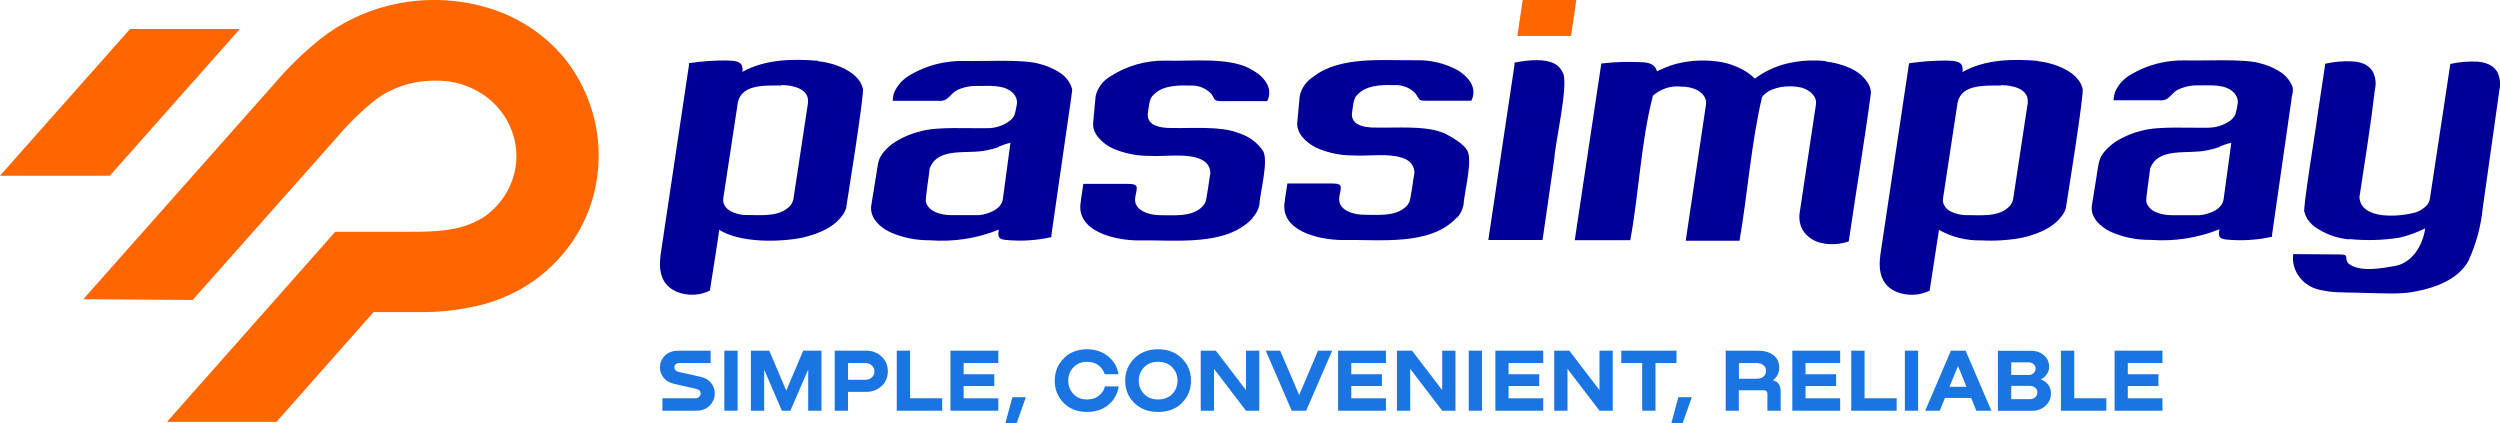 <svg width="260" height="44" viewBox="0 0 260 44" fill="none" xmlns="http://www.w3.org/2000/svg">
<g clip-path="url(#clip0_0_1358)">
<path d="M0 18.269L13.526 3.014H24.946L11.42 18.275H0V18.269ZM8.673 31.105L28.459 8.786C29.916 7.064 31.541 5.482 33.312 4.055C35.389 2.414 37.819 1.223 40.438 0.579C43.833 -0.274 47.418 -0.188 50.769 0.821C54.086 1.813 56.979 3.798 59.029 6.469C61.631 9.977 62.726 14.295 62.084 18.543C61.788 20.635 61.062 22.657 59.945 24.481C58.822 26.305 57.337 27.898 55.561 29.174C53.533 30.601 51.188 31.572 48.703 32.001C47.301 32.28 45.871 32.435 44.436 32.452H38.857L28.749 43.877H17.362L33.541 25.602L34.864 24.105H42.381C45.023 24.105 47.815 24.105 50.099 22.695H50.144C51.216 21.992 52.098 21.053 52.718 19.959C53.338 18.865 53.673 17.652 53.707 16.413C53.735 15.174 53.455 13.946 52.891 12.825C52.327 11.709 51.49 10.733 50.451 9.982L50.339 9.907L50.278 9.864L50.194 9.805C48.887 8.931 47.34 8.437 45.743 8.394H45.654C44.621 8.352 43.587 8.453 42.588 8.7C41.192 9.054 39.891 9.698 38.779 10.588C37.428 11.699 36.188 12.922 35.071 14.246L20.037 31.196L8.678 31.121L8.673 31.105Z" fill="#FF6600"/>
<path fill-rule="evenodd" clip-rule="evenodd" d="M151.503 22.625C148.761 25.634 143.372 24.878 139.647 24.963C137.157 24.963 133.058 24.003 133.616 20.935C133.616 20.764 133.878 19.203 133.89 19.079H138.469C139.815 19.079 139.435 19.46 139.273 20.581C139.145 21.89 140.82 22.357 141.937 22.335C143.233 22.335 144.958 22.512 146.025 21.654C146.248 21.498 146.427 21.289 146.55 21.053C146.706 20.876 147.036 18.221 147.103 17.953V17.921C146.974 15.448 142.551 16.317 140.887 16.167C139.524 16.194 138.173 15.925 136.933 15.384C135.861 14.863 134.783 13.871 134.923 12.653C134.923 12.605 135.174 10.02 135.174 9.977C135.263 9.569 135.437 9.178 135.682 8.834C135.928 8.491 136.241 8.191 136.609 7.965C139.368 5.809 143.903 6.308 147.231 6.265C148.778 6.217 150.308 6.587 151.643 7.327C151.799 7.424 151.945 7.531 152.09 7.644C152.419 7.896 152.704 8.201 152.922 8.545C153.112 8.834 153.218 9.162 153.235 9.499C153.251 9.837 153.173 10.175 153.017 10.476H148.398C147.427 10.476 147.683 10.368 147.203 9.714C146.924 9.414 146.572 9.178 146.181 9.033C145.79 8.883 145.366 8.824 144.947 8.856C143.646 8.813 142.038 8.856 141.144 9.886C140.736 10.186 140.708 11.205 140.619 11.65C140.418 12.922 141.652 13.297 143.221 13.27C145.148 13.313 148.091 13.066 149.895 13.742L150.113 13.817C150.113 13.817 152.012 14.697 152.536 15.566C153.251 16.473 152.252 20.136 152.207 21.305C152.106 21.81 151.872 22.276 151.526 22.668V22.625H151.503ZM103.912 15.282C103.51 15.427 103.102 15.539 102.678 15.614C100.701 16.108 97.534 15.185 96.68 17.545C96.68 17.878 96.194 20.737 96.3 21.01C96.585 22.062 97.931 22.373 98.953 22.373H101.818C102.303 22.325 102.778 22.19 103.214 21.976C103.487 21.852 103.733 21.681 103.929 21.466C104.118 21.262 104.247 21.01 104.292 20.742C104.342 20.361 105.062 15.024 105.085 14.853C104.738 14.901 104.219 15.132 103.901 15.233V15.276L103.912 15.282ZM111.445 9.896L109.346 24.438V24.663C107.76 25.017 106.129 25.114 104.509 24.942C103.951 24.867 103.7 24.69 103.884 23.88C101.622 24.797 99.165 25.178 96.719 24.99C95.295 25.006 93.888 24.722 92.597 24.154C91.525 23.649 90.447 22.678 90.604 21.423C90.604 21.423 91.268 17.331 91.263 17.331C91.285 17.116 91.33 16.907 91.397 16.703C91.436 16.585 91.481 16.467 91.542 16.355C91.603 16.236 91.67 16.124 91.749 16.011C91.81 15.925 91.871 15.845 91.944 15.764C92.285 15.362 92.687 15.014 93.139 14.735C93.96 14.225 94.859 13.855 95.809 13.635C97.451 13.158 100.874 13.377 102.599 13.329C103.459 13.351 104.297 13.088 104.978 12.594C105.213 12.428 105.397 12.208 105.515 11.951C105.621 11.57 105.704 11.184 105.76 10.792C105.783 10.599 105.76 10.401 105.693 10.218C105.626 10.036 105.526 9.864 105.386 9.719C104.47 8.711 102.683 8.968 101.438 8.942C100.935 8.942 100.433 9.027 99.963 9.199C98.668 9.601 98.841 10.61 97.54 10.481H92.849V10.358C92.865 10.127 92.905 9.896 92.972 9.676C93.312 8.861 93.938 8.18 94.742 7.745C96.389 6.796 98.288 6.308 100.215 6.34C102.03 6.399 106.397 6.131 108.095 6.64C108.793 6.812 109.457 7.086 110.066 7.461C110.77 7.863 111.283 8.502 111.501 9.258C111.512 9.462 111.49 9.666 111.434 9.859V9.902L111.445 9.896ZM230.843 15.287C230.441 15.427 230.022 15.534 229.603 15.62C227.593 16.102 224.454 15.212 223.605 17.556C223.605 17.889 223.125 20.747 223.226 21.016C223.522 22.072 224.868 22.378 225.878 22.378H228.743C229.24 22.335 229.726 22.206 230.178 21.987C230.452 21.863 230.692 21.686 230.893 21.477C231.083 21.273 231.206 21.016 231.251 20.747C231.307 20.367 232.027 15.035 232.055 14.858C231.675 14.901 231.15 15.137 230.843 15.239V15.282V15.287ZM238.377 9.896L236.294 24.395V24.626C234.708 24.974 233.077 25.071 231.457 24.904C230.893 24.829 230.642 24.652 230.826 23.843C228.565 24.754 226.107 25.13 223.661 24.947C222.237 24.969 220.83 24.685 219.534 24.116C218.462 23.607 217.384 22.641 217.552 21.386L218.211 17.293C218.239 17.079 218.289 16.869 218.356 16.666C218.389 16.548 218.44 16.43 218.501 16.317C218.563 16.199 218.63 16.081 218.708 15.968L218.903 15.716C219.25 15.319 219.652 14.976 220.098 14.686C220.919 14.177 221.824 13.807 222.779 13.581C224.421 13.109 227.844 13.324 229.57 13.281C230.424 13.292 231.262 13.034 231.949 12.546C232.172 12.374 232.356 12.155 232.479 11.902C232.591 11.522 232.675 11.13 232.725 10.733C232.747 10.54 232.725 10.342 232.658 10.159C232.591 9.977 232.485 9.805 232.345 9.66C231.435 8.657 229.654 8.909 228.408 8.883C227.906 8.883 227.403 8.974 226.934 9.151C225.638 9.548 225.811 10.556 224.505 10.427H219.819V10.304C219.841 10.073 219.881 9.848 219.942 9.623C220.283 8.807 220.908 8.121 221.712 7.692C223.36 6.737 225.258 6.249 227.185 6.281C228.989 6.351 233.367 6.072 235.065 6.587C235.763 6.753 236.428 7.032 237.036 7.407C237.623 7.756 238.086 8.271 238.36 8.877C238.405 8.984 238.438 9.092 238.455 9.204C238.472 9.424 238.455 9.644 238.388 9.859V9.902L238.377 9.896ZM81.244 8.893C79.591 8.893 77.139 8.738 76.737 10.653L75.224 20.608C75.202 20.742 75.202 20.882 75.224 21.016C75.269 21.209 75.358 21.391 75.481 21.547C75.604 21.708 75.76 21.836 75.939 21.933C76.508 22.239 77.156 22.389 77.81 22.362C79.1 22.362 80.797 22.534 81.864 21.681C82.087 21.525 82.266 21.316 82.389 21.08C82.445 20.957 82.489 20.823 82.517 20.689L84.031 10.706V10.631C84.159 9.194 82.378 8.845 81.244 8.845V8.888V8.893ZM85.097 6.362C86.058 6.469 86.996 6.737 87.856 7.161C88.141 7.311 88.409 7.483 88.666 7.67C88.884 7.837 89.079 8.03 89.252 8.244C89.487 8.529 89.649 8.856 89.733 9.204C89.962 9.414 88.052 21.273 87.99 21.659C87.934 21.831 87.862 21.997 87.772 22.158C86.851 23.639 85.22 24.266 83.567 24.69C81.088 25.221 76.922 25.264 74.799 23.896C74.799 24.127 73.884 29.834 73.828 30.22C73.308 30.478 72.739 30.622 72.152 30.649C71.572 30.676 70.985 30.579 70.444 30.37C68.796 29.689 68.472 28.246 68.701 26.503L71.65 6.791V6.565C72.934 6.378 74.23 6.281 75.525 6.286C76.464 6.335 77.368 6.286 77.207 7.472C79.608 6.147 82.434 6.109 85.086 6.319V6.362H85.097ZM208.097 8.899C206.444 8.899 203.998 8.743 203.59 10.658L202.077 20.619C202.06 20.753 202.06 20.887 202.077 21.021C202.122 21.214 202.211 21.396 202.334 21.558C202.457 21.718 202.613 21.852 202.792 21.949C203.361 22.249 204.009 22.394 204.663 22.373C205.953 22.373 207.656 22.55 208.717 21.692C208.94 21.531 209.119 21.327 209.242 21.085C209.303 20.962 209.348 20.833 209.37 20.694L210.884 10.712V10.637C211.012 9.204 209.236 8.856 208.097 8.856V8.899ZM211.951 6.367C212.917 6.469 213.849 6.742 214.709 7.171C214.994 7.316 215.262 7.488 215.519 7.676C215.742 7.847 215.938 8.04 216.105 8.255C216.34 8.539 216.502 8.866 216.586 9.215C216.815 9.424 214.905 21.284 214.843 21.675C214.787 21.847 214.715 22.008 214.626 22.169C213.704 23.649 212.085 24.277 210.42 24.701C208.985 24.98 207.522 25.081 206.059 25.001C204.512 25.039 202.987 24.663 201.653 23.907C201.619 24.132 200.737 29.839 200.681 30.231C200.162 30.483 199.592 30.628 199.006 30.655C198.425 30.681 197.838 30.585 197.297 30.381C195.649 29.7 195.325 28.268 195.554 26.514L198.508 6.807L198.542 6.581C199.826 6.388 201.122 6.297 202.418 6.297C203.356 6.345 204.261 6.297 204.099 7.493C206.461 6.158 209.292 6.12 211.928 6.324L211.945 6.367H211.951ZM244.313 24.899C243.017 24.781 241.778 24.325 240.733 23.59C240.516 23.424 240.314 23.231 240.147 23.016C239.912 22.732 239.75 22.405 239.667 22.056C239.387 22.206 241.013 12.38 240.99 12.219C241.208 10.765 241.616 8.083 241.828 6.624C242.755 6.415 243.704 6.335 244.659 6.383C244.983 6.399 245.301 6.453 245.603 6.549C245.731 6.592 245.854 6.64 245.977 6.699C246.189 6.812 246.374 6.957 246.53 7.129C246.614 7.22 246.681 7.311 246.748 7.413C247.066 8.014 247.15 8.706 246.982 9.36C246.547 13.093 245.938 16.805 245.38 20.517C245.553 22.898 249.579 22.566 251.255 22.078C251.701 21.928 252.103 21.665 252.416 21.321C252.595 21.107 252.701 20.844 252.723 20.57C253.382 16.231 254.192 10.942 254.834 6.651C255.761 6.442 256.711 6.362 257.666 6.41C257.973 6.431 258.274 6.49 258.559 6.587C258.688 6.63 258.81 6.678 258.933 6.737C259.14 6.85 259.33 6.994 259.486 7.166C259.564 7.257 259.637 7.354 259.704 7.45C260.011 8.067 260.089 8.759 259.927 9.424L258.207 21.633C258.017 23.542 257.509 25.403 256.705 27.157C255.644 29.029 253.393 29.888 251.316 30.29C249.724 30.66 247.507 30.488 245.871 30.462C245.011 30.408 242.861 30.462 242.04 30.29C241.833 30.258 241.638 30.22 241.465 30.183C240.555 30.043 239.739 29.571 239.186 28.874C238.633 28.177 238.382 27.297 238.488 26.428L243.308 26.46C244.397 26.46 243.771 26.776 244.196 27.366C245.329 28.375 247.775 27.887 249.127 27.651C250.925 27.297 251.992 25.452 252.221 23.746C251.372 24.175 250.467 24.502 249.535 24.717C247.814 24.99 246.061 25.039 244.324 24.862V24.904L244.313 24.899ZM189.875 6.394C190.294 6.442 190.701 6.517 191.109 6.624C191.545 6.737 191.975 6.887 192.382 7.07C192.6 7.166 192.807 7.279 193.008 7.402C193.164 7.499 193.309 7.601 193.454 7.719L193.555 7.799C193.728 7.965 193.89 8.137 194.041 8.319C194.125 8.421 194.197 8.539 194.27 8.641C194.331 8.748 194.387 8.856 194.432 8.968C194.476 9.076 194.51 9.188 194.532 9.301C194.555 9.414 194.571 9.526 194.577 9.644C193.896 14.81 193.013 19.954 192.271 25.108C192.092 25.162 191.891 25.226 191.734 25.259C191.115 25.409 190.472 25.436 189.841 25.35C189.601 25.312 189.361 25.259 189.126 25.194C188.786 25.081 188.467 24.915 188.183 24.701C187.965 24.534 187.775 24.341 187.619 24.121C187.535 24.009 187.462 23.896 187.401 23.773C187.144 23.22 187.071 22.603 187.183 22.008C187.736 18.296 188.294 14.584 188.858 10.873C188.858 10.857 188.858 10.846 188.858 10.83C188.875 10.701 188.875 10.572 188.858 10.449C188.797 10.191 188.663 9.961 188.479 9.768C188.278 9.553 188.032 9.381 187.764 9.263C187.607 9.188 187.446 9.135 187.278 9.092C186.608 8.958 185.915 8.942 185.234 9.049C184.899 9.108 184.575 9.204 184.262 9.328C183.86 9.489 183.508 9.752 183.252 10.084C182.118 14.954 181.76 20.072 180.912 25.033H175.316C176.031 20.313 176.706 15.598 177.421 10.883C177.438 10.755 177.438 10.626 177.421 10.492C177.399 10.363 177.36 10.24 177.298 10.122C177.17 9.88 176.974 9.671 176.74 9.516C176.623 9.43 176.489 9.355 176.355 9.296C175.891 9.097 175.388 9.001 174.88 9.011C174.339 8.947 173.791 9.001 173.277 9.167C172.764 9.333 172.289 9.607 171.898 9.966C170.647 14.81 170.468 20.002 169.547 24.98H163.773C164.7 18.854 165.621 12.729 166.537 6.603C168 6.431 169.48 6.394 170.949 6.48C171.613 6.539 172.144 6.737 172.323 7.413C172.786 7.182 173.266 6.984 173.752 6.812C174.098 6.694 174.456 6.598 174.813 6.528C176.098 6.26 177.421 6.222 178.717 6.41C178.951 6.442 179.197 6.49 179.432 6.544C179.666 6.598 179.895 6.673 180.113 6.748C180.331 6.823 180.543 6.903 180.738 6.989C181.397 7.279 182.001 7.681 182.509 8.175C183.598 7.354 184.871 6.791 186.228 6.522C186.993 6.367 187.775 6.286 188.557 6.292C189.004 6.286 189.45 6.303 189.897 6.351L189.875 6.394ZM158.222 6.394C158.931 6.27 159.651 6.227 160.372 6.276C160.679 6.303 160.975 6.362 161.265 6.453C161.394 6.496 161.516 6.544 161.639 6.608C161.852 6.716 162.036 6.855 162.192 7.032C162.27 7.123 162.343 7.22 162.404 7.316C162.466 7.424 162.522 7.536 162.572 7.649C163.108 8.952 161.717 15.024 161.65 16.483L160.461 24.706L160.416 24.963H154.787L154.837 24.62L156.211 15.4L157.512 6.716V6.506L158.222 6.383V6.394ZM130.288 22.668C127.534 25.682 122.157 24.921 118.426 25.006C115.941 25.006 111.836 24.052 112.4 20.978C112.4 20.806 112.657 19.246 112.663 19.122H117.242C118.588 19.122 118.208 19.503 118.052 20.619C117.918 21.938 119.599 22.4 120.716 22.378C122.006 22.378 123.731 22.555 124.804 21.697C125.021 21.536 125.2 21.332 125.329 21.096C125.485 20.919 125.814 18.264 125.881 17.996V17.964C125.725 15.48 121.347 16.365 119.655 16.21C118.292 16.236 116.941 15.968 115.701 15.427C114.629 14.901 113.551 13.903 113.696 12.696C113.696 12.648 113.942 10.068 113.942 10.02C114.031 9.612 114.204 9.22 114.45 8.877C114.696 8.534 115.008 8.234 115.377 8.008C117.108 6.855 119.174 6.26 121.285 6.308C123.955 6.404 128.093 5.841 130.41 7.381C130.567 7.477 130.723 7.585 130.863 7.686C131.192 7.939 131.472 8.244 131.689 8.593C131.879 8.877 131.985 9.204 132.002 9.542C132.019 9.88 131.946 10.213 131.79 10.519H127.171C126.2 10.519 126.418 10.411 125.976 9.757C125.692 9.457 125.345 9.22 124.949 9.076C124.558 8.925 124.133 8.866 123.709 8.899C122.413 8.856 120.799 8.899 119.912 9.929C119.504 10.234 119.476 11.248 119.387 11.693C119.186 12.964 120.42 13.34 121.989 13.313C123.916 13.356 126.859 13.109 128.674 13.785L128.88 13.86C129.874 14.177 130.723 14.799 131.304 15.625C132.019 16.532 131.008 20.19 130.969 21.359C130.852 21.826 130.623 22.26 130.288 22.619V22.668Z" fill="#000099"/>
<path fill-rule="evenodd" clip-rule="evenodd" d="M163.393 3.739H157.803L158.361 0H163.935L163.393 3.739Z" fill="#FF6600"/>
<path d="M70.561 36.469H73.906V37.757H70.656C70.488 37.757 70.36 37.8 70.271 37.885C70.181 37.971 70.136 38.078 70.136 38.202C70.136 38.309 70.17 38.406 70.243 38.491C70.315 38.577 70.416 38.636 70.544 38.668L72.862 39.189C73.342 39.296 73.705 39.511 73.956 39.832C74.208 40.149 74.336 40.508 74.336 40.905C74.336 41.399 74.163 41.822 73.811 42.182C73.471 42.536 72.99 42.713 72.376 42.713H68.891V41.42H72.326C72.488 41.42 72.616 41.372 72.711 41.27C72.817 41.168 72.867 41.055 72.867 40.927C72.867 40.675 72.722 40.514 72.432 40.449L70.103 39.918C69.628 39.806 69.271 39.596 69.014 39.285C68.763 38.969 68.634 38.615 68.634 38.234C68.634 37.757 68.802 37.344 69.137 36.995C69.478 36.646 69.952 36.475 70.555 36.475L70.561 36.469Z" fill="#1A75E2"/>
<path d="M75.33 42.713V36.469H76.71V42.713H75.33Z" fill="#1A75E2"/>
<path d="M85.433 36.469V42.713H84.053V38.427L82.199 42.713H81.317L79.474 38.443V42.713H78.094V36.469H80.004L81.769 40.626L83.534 36.469H85.427H85.433Z" fill="#1A75E2"/>
<path d="M90.079 36.469C90.721 36.469 91.257 36.673 91.687 37.086C92.123 37.488 92.335 37.998 92.335 38.615C92.335 39.232 92.117 39.757 91.676 40.16C91.241 40.556 90.71 40.755 90.073 40.755H88.191V42.713H86.812V36.469H90.073H90.079ZM88.197 39.5H89.973C90.252 39.5 90.481 39.419 90.66 39.258C90.85 39.097 90.939 38.883 90.939 38.615C90.939 38.368 90.844 38.159 90.66 37.998C90.475 37.837 90.241 37.757 89.973 37.757H88.197V39.5Z" fill="#1A75E2"/>
<path d="M93.262 42.713V36.469H94.647V41.42H97.987V42.713H93.262Z" fill="#1A75E2"/>
<path d="M103.823 42.713H98.847V36.469H103.823V37.757H100.22V38.92H103.404V40.149H100.22V41.425H103.823V42.713Z" fill="#1A75E2"/>
<path d="M105.28 41.312H106.687L105.738 43.994H104.565L105.286 41.312H105.28Z" fill="#1A75E2"/>
<path d="M114.913 40.186H116.338C116.231 40.959 115.88 41.592 115.282 42.096C114.684 42.595 113.942 42.841 113.048 42.841C112.054 42.841 111.244 42.53 110.625 41.908C110.005 41.281 109.692 40.508 109.692 39.596C109.692 38.684 110.005 37.901 110.625 37.274C111.244 36.641 112.054 36.324 113.048 36.324C113.914 36.324 114.645 36.571 115.243 37.059C115.846 37.553 116.203 38.169 116.321 38.92H114.886C114.774 38.529 114.556 38.218 114.227 37.982C113.903 37.74 113.506 37.622 113.043 37.628C112.462 37.633 111.993 37.826 111.635 38.207C111.278 38.577 111.099 39.038 111.099 39.586C111.099 40.133 111.278 40.594 111.635 40.975C111.993 41.355 112.467 41.543 113.059 41.543C113.534 41.543 113.931 41.42 114.26 41.173C114.595 40.926 114.813 40.594 114.908 40.186H114.913Z" fill="#1A75E2"/>
<path d="M122.922 41.908C122.296 42.53 121.47 42.841 120.448 42.841C119.426 42.841 118.599 42.53 117.963 41.908C117.337 41.281 117.019 40.508 117.019 39.596C117.019 38.684 117.337 37.912 117.968 37.274C118.605 36.641 119.426 36.324 120.442 36.324C121.459 36.324 122.285 36.641 122.916 37.274C123.553 37.907 123.865 38.679 123.865 39.596C123.865 40.513 123.547 41.281 122.916 41.908H122.922ZM118.985 40.975C119.353 41.355 119.839 41.543 120.448 41.543C121.056 41.543 121.542 41.355 121.911 40.975C122.279 40.594 122.464 40.133 122.464 39.586C122.464 39.038 122.279 38.577 121.911 38.196C121.542 37.815 121.056 37.628 120.448 37.628C119.839 37.628 119.353 37.815 118.985 38.196C118.616 38.577 118.432 39.038 118.432 39.586C118.432 40.133 118.616 40.589 118.985 40.975Z" fill="#1A75E2"/>
<path d="M129.584 40.567V36.469H130.963V42.713H129.584L126.256 38.363V42.713H124.876V36.469H126.445L129.578 40.567H129.584Z" fill="#1A75E2"/>
<path d="M135.113 41.082L137.073 36.469H138.547L135.839 42.713H134.336L131.639 36.469H133.136L135.113 41.082Z" fill="#1A75E2"/>
<path d="M144.137 42.713H139.162V36.469H144.137V37.757H140.535V38.92H143.719V40.149H140.535V41.425H144.137V42.713Z" fill="#1A75E2"/>
<path d="M149.99 40.567V36.469H151.369V42.713H149.99L146.662 38.363V42.713H145.282V36.469H146.851L149.984 40.567H149.99Z" fill="#1A75E2"/>
<path d="M152.749 42.713V36.469H154.128V42.713H152.749Z" fill="#1A75E2"/>
<path d="M160.495 42.713H155.519V36.469H160.495V37.757H156.893V38.92H160.076V40.149H156.893V41.425H160.495V42.713Z" fill="#1A75E2"/>
<path d="M166.347 40.567V36.469H167.727V42.713H166.347L163.019 38.363V42.713H161.639V36.469H163.209L166.342 40.567H166.347Z" fill="#1A75E2"/>
<path d="M168.609 36.469H174.355V37.757H172.172V42.713H170.787V37.757H168.614V36.469H168.609Z" fill="#1A75E2"/>
<path d="M174.54 41.312H175.947L174.998 43.994H173.825L174.545 41.312H174.54Z" fill="#1A75E2"/>
<path d="M180.85 42.713H179.471V36.469H182.799C183.469 36.469 184.011 36.619 184.419 36.925C184.832 37.231 185.039 37.66 185.039 38.212C185.039 38.765 184.827 39.226 184.397 39.527V39.553C184.927 39.682 185.19 40.074 185.19 40.717V42.713H183.81V40.959C183.81 40.712 183.676 40.589 183.402 40.589H180.839V42.713H180.85ZM180.85 37.757V39.387H182.693C182.984 39.387 183.218 39.318 183.391 39.173C183.57 39.023 183.665 38.824 183.665 38.566C183.665 38.309 183.576 38.121 183.391 37.982C183.213 37.832 182.978 37.757 182.704 37.757H180.85Z" fill="#1A75E2"/>
<path d="M191.377 42.713H186.401V36.469H191.377V37.757H187.775V38.92H190.958V40.149H187.775V41.425H191.377V42.713Z" fill="#1A75E2"/>
<path d="M192.528 42.713V36.469H193.913V41.42H197.252V42.713H192.528Z" fill="#1A75E2"/>
<path d="M198.106 42.713V36.469H199.486V42.713H198.106Z" fill="#1A75E2"/>
<path d="M207.103 42.713H205.54L204.998 41.388H202.273L201.737 42.713H200.223L202.893 36.469H204.423L207.103 42.713ZM203.63 38.062L202.747 40.224H204.512L203.63 38.062Z" fill="#1A75E2"/>
<path d="M212.28 39.425V39.473C212.582 39.586 212.828 39.763 213.017 40.015C213.207 40.261 213.297 40.567 213.297 40.921C213.297 41.436 213.107 41.865 212.721 42.209C212.347 42.552 211.878 42.724 211.325 42.724H207.785V36.48H211.208C211.75 36.48 212.202 36.636 212.565 36.947C212.928 37.252 213.107 37.649 213.107 38.137C213.107 38.416 213.034 38.674 212.883 38.899C212.733 39.13 212.532 39.307 212.275 39.43L212.28 39.425ZM210.99 37.681H209.164V38.996H210.979C211.191 38.996 211.364 38.931 211.504 38.803C211.638 38.674 211.705 38.518 211.705 38.336C211.705 38.154 211.638 38.003 211.504 37.88C211.37 37.751 211.197 37.687 210.99 37.687V37.681ZM209.164 41.511H211.135C211.353 41.511 211.537 41.442 211.677 41.307C211.817 41.163 211.889 40.996 211.889 40.803C211.889 40.61 211.817 40.46 211.666 40.326C211.526 40.197 211.342 40.133 211.113 40.133H209.164V41.511Z" fill="#1A75E2"/>
<path d="M214.335 42.713V36.469H215.72V41.42H219.06V42.713H214.335Z" fill="#1A75E2"/>
<path d="M224.896 42.713H219.92V36.469H224.896V37.757H221.293V38.92H224.477V40.149H221.293V41.425H224.896V42.713Z" fill="#1A75E2"/>
</g>
<defs>
<clipPath id="clip0_0_1358">
<rect width="260" height="44" fill="white"/>
</clipPath>
</defs>
</svg>
